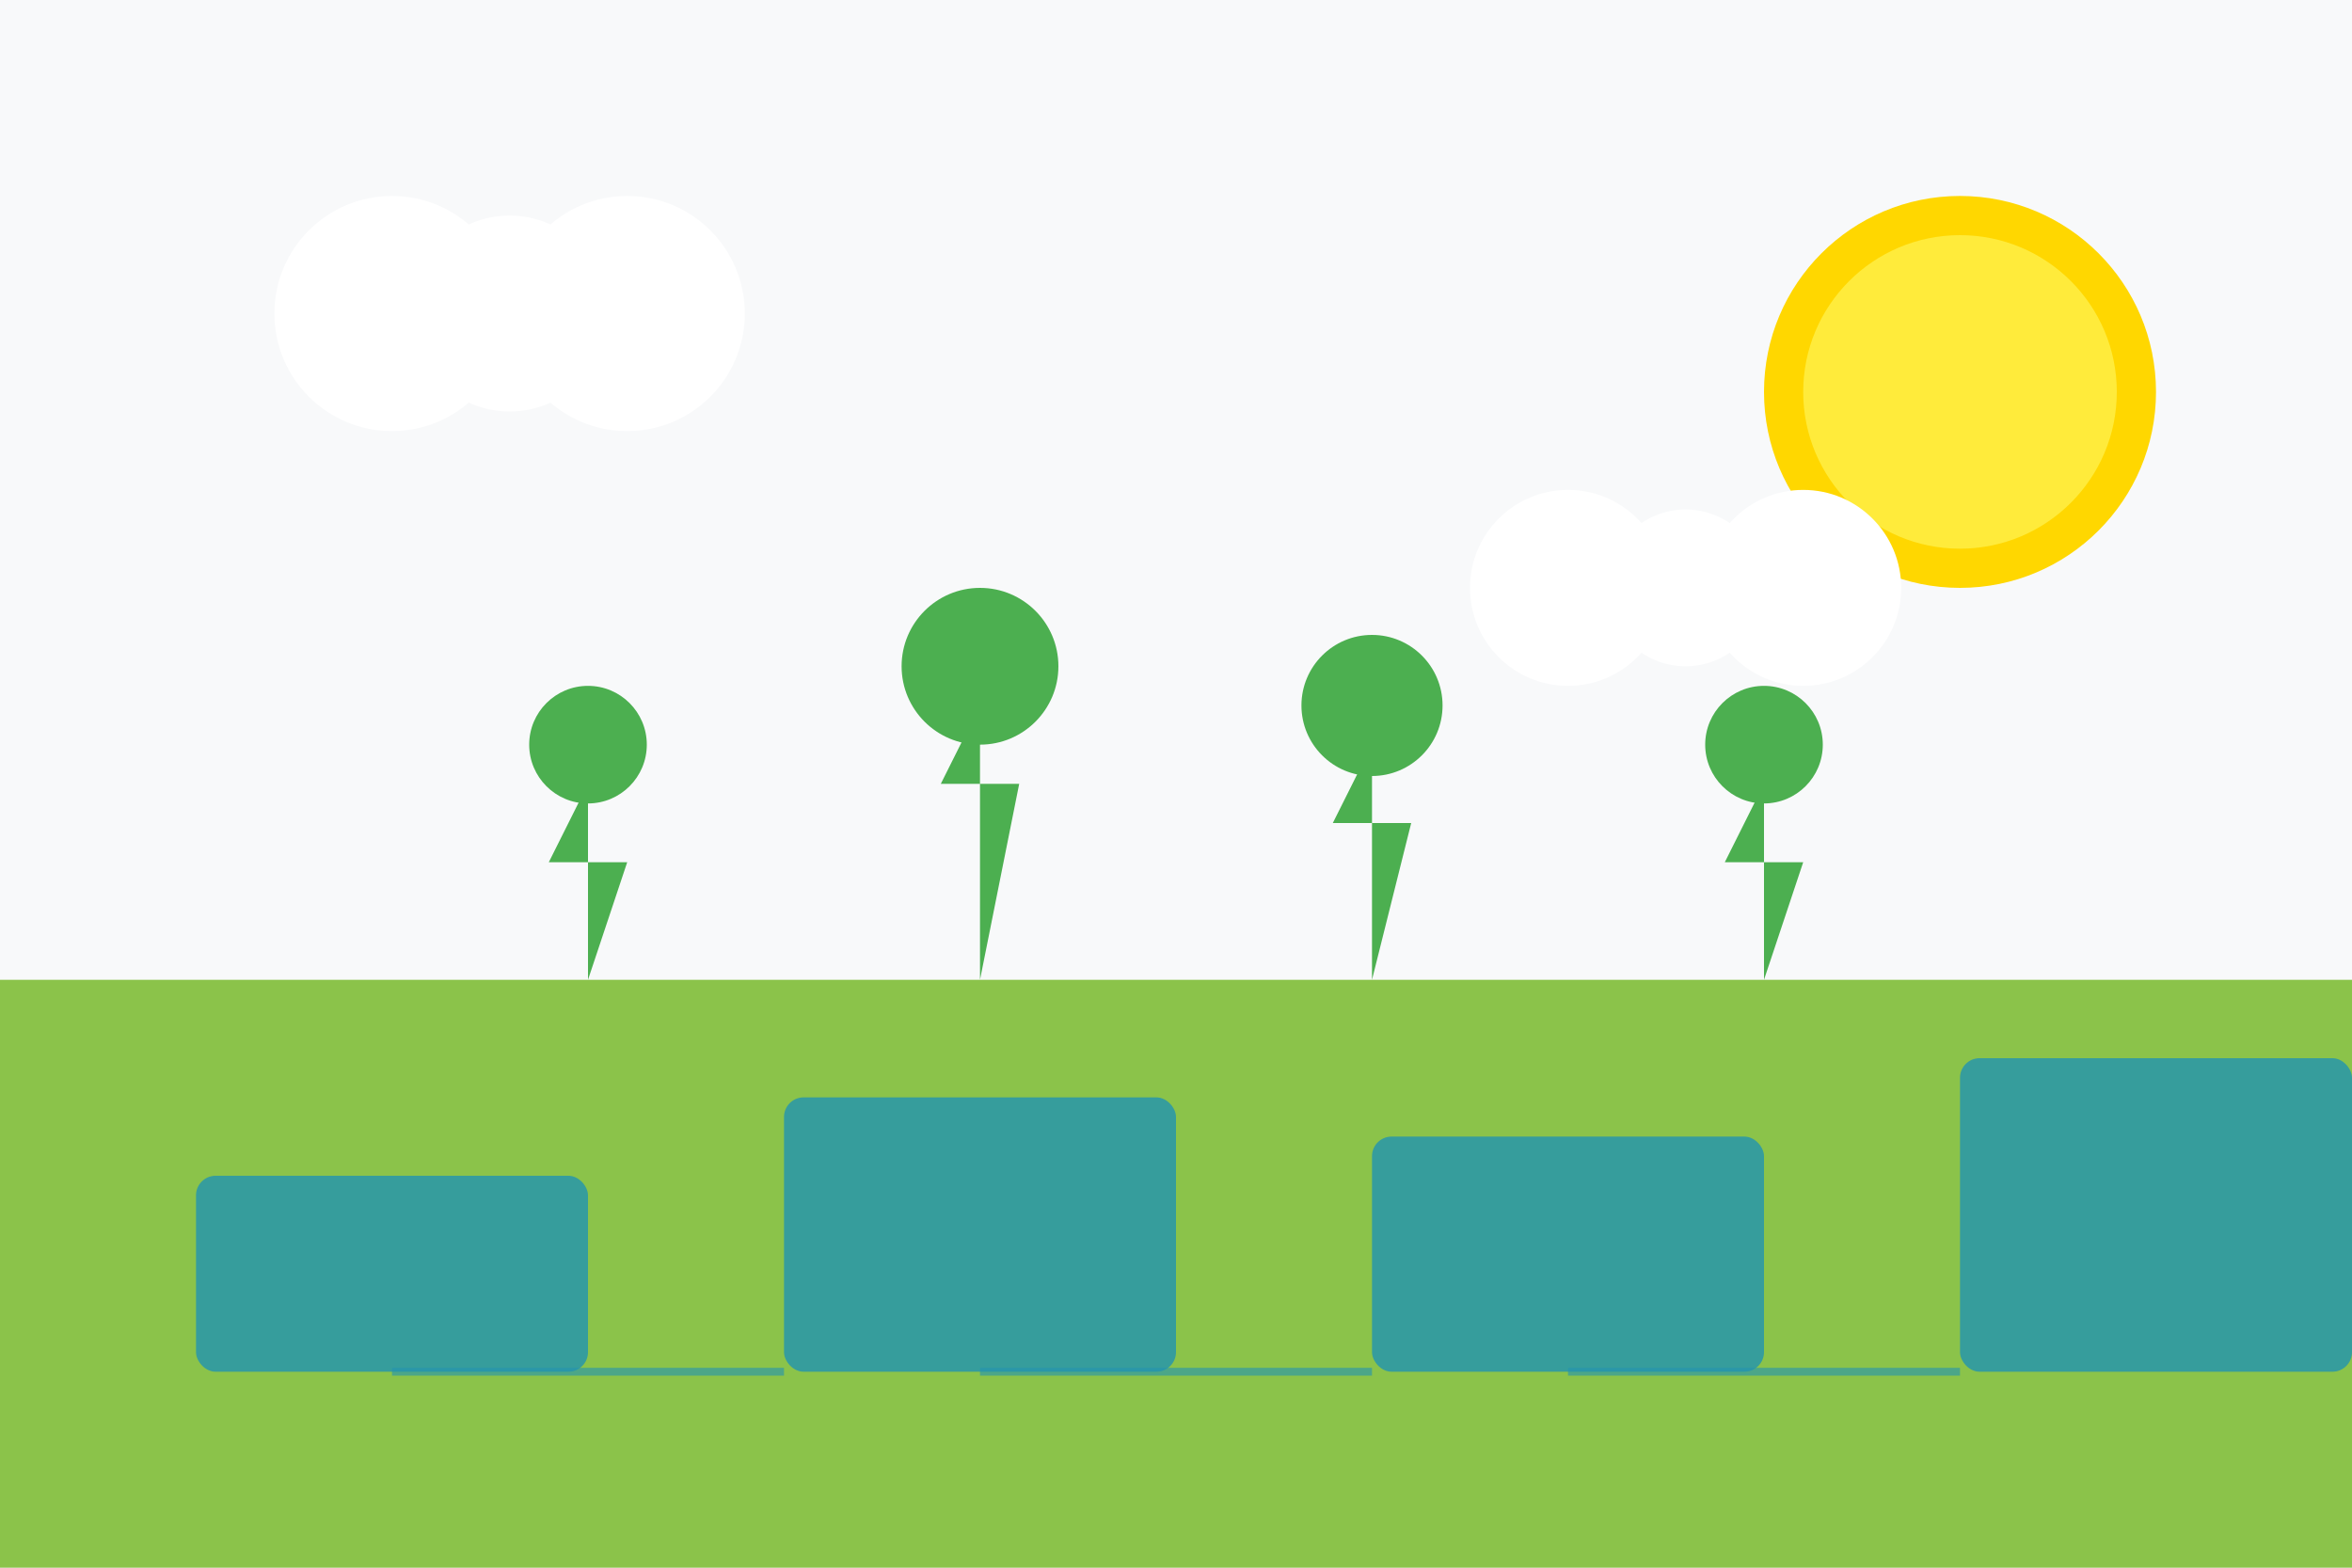 <?xml version="1.0" encoding="UTF-8"?>
<svg width="600" height="400" viewBox="0 0 600 400" xmlns="http://www.w3.org/2000/svg">
    <!-- Background -->
    <rect width="600" height="400" fill="#f8f9fa"/>
    
    <!-- Sun -->
    <circle cx="500" cy="100" r="50" fill="#FFD700"/>
    <g fill="#FFD700">
        <circle cx="500" cy="100" r="40" fill="#FFEB3B"/>
    </g>
    
    <!-- Clouds -->
    <g fill="#ffffff">
        <circle cx="100" cy="80" r="30"/>
        <circle cx="130" cy="80" r="25"/>
        <circle cx="160" cy="80" r="30"/>
        <circle cx="400" cy="150" r="25"/>
        <circle cx="430" cy="150" r="20"/>
        <circle cx="460" cy="150" r="25"/>
    </g>
    
    <!-- Ground -->
    <rect x="0" y="250" width="600" height="150" fill="#8BC34A"/>
    
    <!-- Plants -->
    <g fill="#4CAF50">
        <!-- Plant 1 -->
        <path d="M150 250 L150 200 L140 220 L160 220 Z"/>
        <circle cx="150" cy="190" r="15"/>
        
        <!-- Plant 2 -->
        <path d="M250 250 L250 180 L240 200 L260 200 Z"/>
        <circle cx="250" cy="170" r="20"/>
        
        <!-- Plant 3 -->
        <path d="M350 250 L350 190 L340 210 L360 210 Z"/>
        <circle cx="350" cy="180" r="18"/>
        
        <!-- Plant 4 -->
        <path d="M450 250 L450 200 L440 220 L460 220 Z"/>
        <circle cx="450" cy="190" r="15"/>
    </g>
    
    <!-- Data Visualization Elements -->
    <g fill="#2193b0" opacity="0.8">
        <rect x="50" y="300" width="100" height="50" rx="5"/>
        <rect x="200" y="280" width="100" height="70" rx="5"/>
        <rect x="350" y="290" width="100" height="60" rx="5"/>
        <rect x="500" y="270" width="100" height="80" rx="5"/>
    </g>
    
    <!-- Connection Lines -->
    <g stroke="#2193b0" stroke-width="2" opacity="0.6">
        <line x1="100" y1="350" x2="200" y2="350"/>
        <line x1="250" y1="350" x2="350" y2="350"/>
        <line x1="400" y1="350" x2="500" y2="350"/>
    </g>
</svg> 